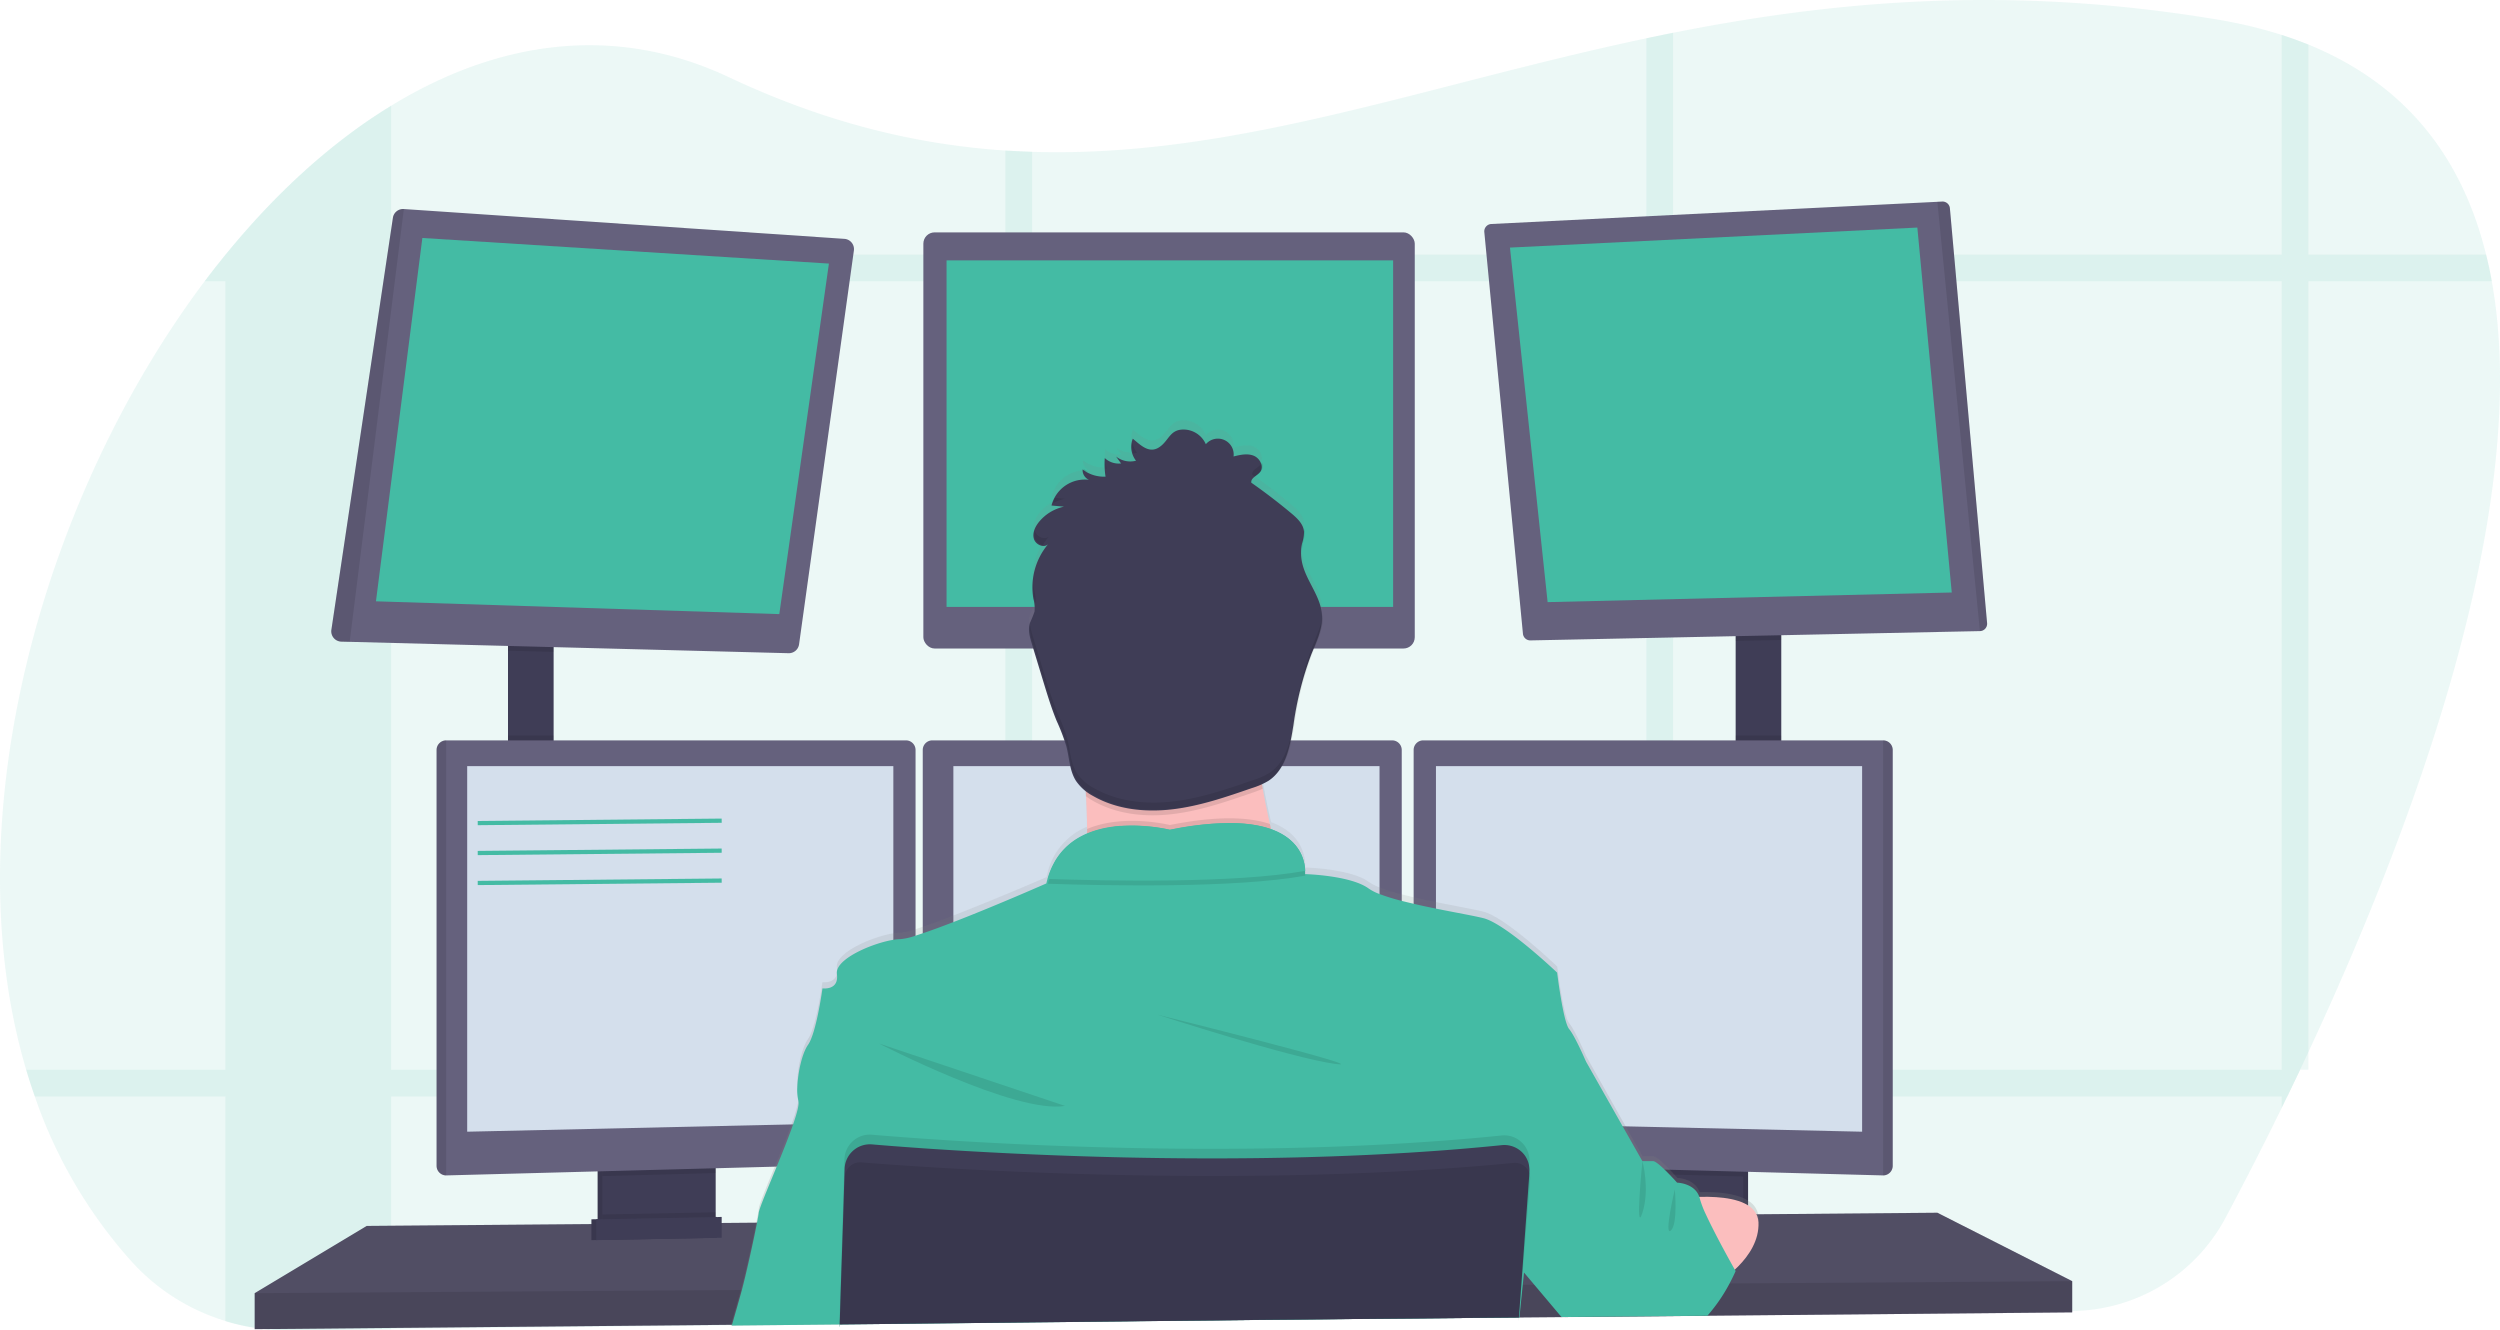 <svg xmlns="http://www.w3.org/2000/svg" xmlns:xlink="http://www.w3.org/1999/xlink" width="1182.594" height="629.346" viewBox="0 0 1182.594 629.346">
  <defs>
    <linearGradient id="linear-gradient" x1="0.5" y1="1" x2="0.5" y2="-0.001" gradientUnits="objectBoundingBox">
      <stop offset="0" stop-color="gray" stop-opacity="0.251"/>
      <stop offset="0.54" stop-color="gray" stop-opacity="0.122"/>
      <stop offset="1" stop-color="gray" stop-opacity="0.102"/>
    </linearGradient>
  </defs>
  <g id="sup6" transform="translate(-0.012 -0.037)">
    <path id="Path_517" data-name="Path 517" d="M1171.309,670.587q-1.977,4.253-3.941,8.4-3.067,6.44-6.054,12.63c-.88,1.829-1.772,3.622-2.64,5.417-9.767,19.955-18.888,37.6-26.632,52.118a83.153,83.153,0,0,1-72.47,43.952l-172.227,1.879h-1.817l-14.764.158-12.63.136-38.729.421h-1.568l-19.716.216h-.6L676,797.24l-108.472,1.135-12.612.136-78.365.852h-.091l-50.823.546h-.547l-160.7,1.738-48.075.522a100.022,100.022,0,0,1-30.29-4.338,98.113,98.113,0,0,1-44.4-28.109,227.078,227.078,0,0,1-45.8-78.092q-2.193-6.236-4.089-12.63C56.739,560.714,99.4,408.107,176.172,305.983q4.826-6.406,9.813-12.494l.079-.091c23.611-28.983,50.086-53.2,78.285-70.415,49.971-30.563,105.338-39.172,159.8-13.516,46.076,21.715,89.1,31.925,130.8,34.7,4.213.273,8.427.477,12.612.6,95.662,3.009,185.315-31.459,290.6-53.708,4.191-.88,8.393-1.76,12.63-2.59,75.1-14.946,158.421-22.828,257.5-6.258a214.744,214.744,0,0,1,30.391,7.268q6.552,2.112,12.63,4.546c47.292,19.24,73.084,54.787,84.044,99.329q1.556,6.2,2.691,12.612C1277.477,413.109,1220.566,565.091,1171.309,670.587Z" transform="translate(-79.34 -172.91)" fill="#44bba4" opacity="0.1"/>
    <g id="Group_33" data-name="Group 33" transform="translate(12.388 15.519)" opacity="0.1">
      <path id="Path_518" data-name="Path 518" d="M251.605,217V795.786l-48.075.522a100.02,100.02,0,0,1-30.29-4.338V287.415h.079C196.931,258.4,223.4,234.184,251.605,217Z" transform="translate(-78.986 -182.451)" fill="#44bba4"/>
      <path id="Path_519" data-name="Path 519" d="M1246.531,291.584H164.6q4.826-6.406,9.813-12.494V279H1243.834Q1245.4,285.167,1246.531,291.584Z" transform="translate(-80.159 -174.038)" fill="#44bba4"/>
      <path id="Path_520" data-name="Path 520" d="M1042.329,192.06V677.01h-3.941q-3.066,6.44-6.054,12.629c-.88,1.829-1.771,3.622-2.64,5.417V187.47Q1036.258,189.582,1042.329,192.06Z" transform="translate(37.248 -186.46)" fill="#44bba4"/>
      <path id="Path_521" data-name="Path 521" d="M777.718,186.58V793.337l-12.629.136V189.17C769.282,188.284,773.484,187.409,777.718,186.58Z" transform="translate(1.337 -186.58)" fill="#44bba4"/>
      <path id="Path_522" data-name="Path 522" d="M510.726,236.221V789.976l-12.612.136V235.62C502.322,235.893,506.535,236.051,510.726,236.221Z" transform="translate(-34.894 -179.925)" fill="#44bba4"/>
      <path id="Path_523" data-name="Path 523" d="M1165.891,618.52q-3.067,6.44-6.054,12.63H94.339q-2.192-6.236-4.089-12.63Z" transform="translate(-90.25 -127.957)" fill="#44bba4"/>
    </g>
    <rect id="Rectangle_1614" data-name="Rectangle 1614" width="21.579" height="65.486" transform="translate(240.316 301.903)" fill="#3f3d56"/>
    <rect id="Rectangle_1615" data-name="Rectangle 1615" width="21.579" height="69.278" transform="translate(821.044 298.494)" fill="#3f3d56"/>
    <path id="Path_524" data-name="Path 524" d="M965.839,537.519v14.764L793.3,553.872l-1.841.034-65.577.6-1.568.023-19.932.17H703.8L582.289,555.82l-199.451,1.851h-.17l-50.71.477-.546.012L106.1,560.233V543.2l52.981-31.8,106.3-.88,2.272-.012.749-.012,2.272-.034,51.036-.421,2.283-.012.733-.012L327,510l16.365-.136.431-.012,40.374-.34h.33l315.049-2.657,7.711-.057h.773l5.884-.057,42.76-.352,2.272-.034,2.1-.022h1.09l13.3-.1,2.64-.034,3.531-.023,11.074-.1,17.569-.147,2.272-.022,3.96-.022h.733l84.85-.733Z" transform="translate(14.398 68.552)" fill="#65617d"/>
    <path id="Path_525" data-name="Path 525" d="M965.839,537.519v14.764L793.3,553.872l-1.841.034-65.577.6-1.568.023-19.932.17H703.8L582.289,555.82l-199.451,1.851h-.17l-50.71.477-.546.012L106.1,560.233V543.2l52.981-31.8,106.3-.88,2.272-.012.749-.012,2.272-.034,51.036-.421,2.283-.012.733-.012L327,510l16.365-.136.431-.012,40.374-.34h.33l315.049-2.657,7.711-.057h.773l5.884-.057,42.76-.352,2.272-.034,2.1-.022h1.09l13.3-.1,2.64-.034,3.531-.023,11.074-.1,17.569-.147,2.272-.022,3.96-.022h.733l84.85-.733Z" transform="translate(14.398 68.552)" opacity="0.2"/>
    <path id="Path_526" data-name="Path 526" d="M381.843,656.57v27.813a6.962,6.962,0,0,1-3.974,6.292,6.815,6.815,0,0,1-2.839.682l-39.636.84a6.816,6.816,0,0,1-3.067-.647,6.95,6.95,0,0,1-4.055-6.327V656.57Z" transform="translate(-45.557 -107.274)" fill="#3f3d56"/>
    <path id="Path_527" data-name="Path 527" d="M381.843,656.57v27.813a6.962,6.962,0,0,1-3.974,6.292,6.815,6.815,0,0,1-2.839.682l-39.636.84a6.816,6.816,0,0,1-3.067-.647,6.95,6.95,0,0,1-4.055-6.327V656.57Z" transform="translate(-45.557 -107.274)" opacity="0.1"/>
    <path id="Path_528" data-name="Path 528" d="M383.843,656.57v27.813a6.962,6.962,0,0,1-3.976,6.291,6.812,6.812,0,0,1-2.839.682l-39.637.84a6.816,6.816,0,0,1-3.066-.647,6.95,6.95,0,0,1-4.055-6.327V656.57Z" transform="translate(-45.287 -107.274)" fill="#3f3d56"/>
    <rect id="Rectangle_1616" data-name="Rectangle 1616" width="53.572" height="35.775" transform="translate(773.343 549.297)" fill="#3f3d56"/>
    <rect id="Rectangle_1617" data-name="Rectangle 1617" width="53.572" height="35.775" transform="translate(773.343 549.297)" opacity="0.1"/>
    <rect id="Rectangle_1618" data-name="Rectangle 1618" width="53.572" height="35.775" transform="translate(771.071 549.297)" fill="#3f3d56"/>
    <path id="Path_529" data-name="Path 529" d="M233.179,265.82v6.507l-21.579-.556V265.82Z" transform="translate(28.716 36.071)" opacity="0.1"/>
    <path id="Path_530" data-name="Path 530" d="M464.546,279.659,438.617,465.911a4.884,4.884,0,0,1-4.963,4.213l-207.614-5.376-3.941-.1a4.884,4.884,0,0,1-4.725-5.53l29.11-194.981a4.884,4.884,0,0,1,5.156-4.122L460,274.117a4.872,4.872,0,0,1,4.546,5.542Z" transform="translate(-60.614 -161.096)" fill="#65617d"/>
    <path id="Path_531" data-name="Path 531" d="M178.553,99.16,156.6,271.028l190.8,6.054,23.465-165.815Z" transform="translate(21.252 13.452)" fill="#44bba4"/>
    <rect id="Rectangle_1619" data-name="Rectangle 1619" width="232.448" height="196.854" rx="5.33" transform="translate(436.796 109.955)" fill="#65617d"/>
    <rect id="Rectangle_1620" data-name="Rectangle 1620" width="211.243" height="163.918" transform="translate(447.766 123.208)" fill="#44bba4"/>
    <path id="Path_532" data-name="Path 532" d="M744.509,262.82v4.3l-21.579.44V262.82Z" transform="translate(98.114 35.664)" opacity="0.1"/>
    <path id="Path_533" data-name="Path 533" d="M935.424,456.366a3.5,3.5,0,0,1-3.407,3.725l-212.607,4.4a3.5,3.5,0,0,1-3.555-3.169L697.582,271.339a3.5,3.5,0,0,1,3.316-3.828l210.994-10.495,2.272-.113a3.487,3.487,0,0,1,3.658,3.179Z" transform="translate(4.563 -161.516)" fill="#65617d"/>
    <path id="Path_534" data-name="Path 534" d="M628.93,104.292l192.7-9.472,16.279,172.629L646.738,272Z" transform="translate(85.355 12.863)" fill="#44bba4"/>
    <path id="Path_535" data-name="Path 535" d="M909.812,456.368a3.5,3.5,0,0,1-3.411,3.725L886.28,257.014l2.272-.113a3.488,3.488,0,0,1,3.658,3.18Z" transform="translate(30.175 -161.517)" opacity="0.1"/>
    <path id="Path_536" data-name="Path 536" d="M251.674,260,226.041,464.748l-3.941-.1a4.884,4.884,0,0,1-4.725-5.53l29.11-194.981a4.884,4.884,0,0,1,5.19-4.13Z" transform="translate(-60.614 -161.097)" opacity="0.1"/>
    <rect id="Rectangle_1621" data-name="Rectangle 1621" width="21.579" height="19.398" transform="translate(240.316 347.989)" opacity="0.1"/>
    <path id="Path_537" data-name="Path 537" d="M304.5,483.65V489.3l-53.572,1.431V483.65Z" transform="translate(34.053 65.635)" opacity="0.1"/>
    <path id="Path_538" data-name="Path 538" d="M487.767,485.806V676.835a4.546,4.546,0,0,1-4.373,4.486l-217.661,5.793h-.057a4.546,4.546,0,0,1-4.486-4.486V485.806a4.546,4.546,0,0,1,4.486-4.486H483.28A4.546,4.546,0,0,1,487.767,485.806Z" transform="translate(-54.662 -131.059)" fill="#65617d"/>
    <path id="Path_539" data-name="Path 539" d="M265.733,481.32V687.112h-.057a4.546,4.546,0,0,1-4.486-4.486V485.806a4.546,4.546,0,0,1,4.486-4.486Z" transform="translate(-54.661 -131.059)" opacity="0.1"/>
    <path id="Path_540" data-name="Path 540" d="M194.6,319.15h201.59V487.52L194.6,492.067Z" transform="translate(26.409 43.309)" fill="#d4dfec"/>
    <rect id="Rectangle_1622" data-name="Rectangle 1622" width="21.579" height="19.784" transform="translate(821.044 347.989)" opacity="0.1"/>
    <path id="Path_541" data-name="Path 541" d="M732.5,483.65v7.28L678.93,489.5V483.65Z" transform="translate(92.141 65.635)" opacity="0.1"/>
    <path id="Path_542" data-name="Path 542" d="M894.773,485.806v196.82a4.546,4.546,0,0,1-4.546,4.486h0L672.52,681.319a4.546,4.546,0,0,1-4.372-4.486V485.806a4.546,4.546,0,0,1,4.486-4.486H890.241a4.546,4.546,0,0,1,4.532,4.486Z" transform="translate(0.57 -131.059)" fill="#65617d"/>
    <path id="Path_543" data-name="Path 543" d="M868.234,485.806v196.82a4.546,4.546,0,0,1-4.546,4.486h0V481.32h0a4.546,4.546,0,0,1,4.546,4.487Z" transform="translate(27.108 -131.059)" opacity="0.1"/>
    <path id="Path_544" data-name="Path 544" d="M799.691,319.15H598.1V487.52l201.591,4.546Z" transform="translate(81.171 43.309)" fill="#d4dfec"/>
    <path id="Path_545" data-name="Path 545" d="M690.267,485.806V676.835a4.546,4.546,0,0,1-4.372,4.486l-217.661,5.793h0a4.546,4.546,0,0,1-4.546-4.487V485.806a4.546,4.546,0,0,1,4.486-4.486H685.781A4.546,4.546,0,0,1,690.267,485.806Z" transform="translate(-27.18 -131.059)" fill="#65617d"/>
    <path id="Path_546" data-name="Path 546" d="M397.1,319.15H598.691V487.52L397.1,492.067Z" transform="translate(53.892 43.309)" fill="#d4dfec"/>
    <path id="Path_547" data-name="Path 547" d="M965.839,533.65v14.764L793.3,550l-1.841.034-65.577.6-1.568.023-19.932.17H703.8l-121.5,1.125-199.451,1.851h-.17l-50.71.477-.546.012L106.1,556.364V539.328l229.995-1.511h.546l46.553-.318h.216l321.5-2.124h.33l.194-.012h.534l5.439-.034h1.659l84.6-.568,5-.023,1.113-.012Z" transform="translate(14.398 72.421)" opacity="0.1"/>
    <circle id="Ellipse_43" data-name="Ellipse 43" cx="58.297" cy="58.297" r="58.297" transform="translate(495.091 250.795)" fill="#fbbebe"/>
    <path id="Path_548" data-name="Path 548" d="M383.74,776.273a1.406,1.406,0,0,1,.113-.4c1.135-4.077,3.157-10.971,4.668-16.48.194-.682.375-1.352.546-1.987,1.669-6.212,4.917-20.76,6.724-29.836.636-3.191,1.135-5.678,1.238-6.928.227-1.92,3.646-10.131,7.519-19.568,2.715-6.633,5.679-13.878,7.848-19.989a69.711,69.711,0,0,0,3.328-11.187,5.792,5.792,0,0,0,0-2.418,16.682,16.682,0,0,1-.545-3.976h0c-.261-7.039,1.841-18.172,5.087-22.839,3.974-5.679,6.814-26.872,6.814-26.872s5.882.852,6.814-4.01A6.983,6.983,0,0,0,434,608.2a8.424,8.424,0,0,0-.1-1.261c-1.01-7.086,16.719-14.627,26.691-16.252a22.325,22.325,0,0,1,3.407-.318,30.948,30.948,0,0,0,7.1-1.635q1.59-.488,3.407-1.135c4.18-1.408,9.176-3.27,14.481-5.315,19.945-7.735,44.089-18.172,44.089-18.172.17-.807.364-1.578.579-2.346a31.471,31.471,0,0,1,18.569-21.5h0v-2.272c0-3.919-.17-7.95-.34-11.97,0-.783-.067-1.568-.113-2.346v-1.283c0-.795-.079-1.59-.125-2.374l-.2-.158a18.634,18.634,0,0,1-4.429-4.771,17.328,17.328,0,0,1-1.613-3.407c-1.42-3.85-1.75-8.144-2.7-12.209l-.2-.84a95.4,95.4,0,0,0-4.546-12.015c-2.511-6.16-4.441-12.494-6.36-18.91q-1.749-5.827-3.531-11.675l-1.8-5.951c-.34-1.135-.682-2.272-.943-3.407h0a15.052,15.052,0,0,1-.293-1.59h0a11.358,11.358,0,0,1,.273-5.236,36.463,36.463,0,0,1,1.5-3.407,8.93,8.93,0,0,0,.568-1.568h0a3.415,3.415,0,0,0,.091-.364,6.421,6.421,0,0,0,.125-1.226,20.974,20.974,0,0,0-.587-4.417.079.079,0,0,1,0-.057,2.917,2.917,0,0,0-.057-.307,28.93,28.93,0,0,1-.409-3.407,32.313,32.313,0,0,1,3.941-17.684l.216-.409a28.62,28.62,0,0,1,2.09-3.158h0a15.982,15.982,0,0,1,1.135-1.386c-1.59,1.522-4.2.852-5.678-.783a4.108,4.108,0,0,1-.625-.852,3.586,3.586,0,0,1-.408-.943c-.795-2.786.587-5.747,2.408-8.007a21,21,0,0,1,6.519-5.338h0a4.405,4.405,0,0,1,.455-.239,19.447,19.447,0,0,1,3-1.2h0a17.117,17.117,0,0,1,1.851-.5l-4.213-.386-1.7-.158a16.456,16.456,0,0,1,14.764-12.391H551.5a13.334,13.334,0,0,1,1.783.147,5.043,5.043,0,0,1-3.009-4.917,16.367,16.367,0,0,0,10.437,3.476h.431a34.1,34.1,0,0,1-.386-3.713h0a37.672,37.672,0,0,1,0-5.065,9.585,9.585,0,0,0,7.7,2.566l-2.363-3.294a10.778,10.778,0,0,0,7.45,2.329l.546-.057a7.963,7.963,0,0,0,1.352-.261h.1c-.216-.273-.409-.556-.6-.852l-.069-.136a10.986,10.986,0,0,1-1.135-2.374,7.5,7.5,0,0,1-.273-.988h0a9.937,9.937,0,0,1,.512-6.19c3.666,3.067,7.689,7.258,12.492,4.089s4.963-8.984,12.494-8.393a11.586,11.586,0,0,1,9.541,6.956,7.666,7.666,0,0,1,8.711-1.987,7.773,7.773,0,0,1,4.4,7.826c3.124-.783,6.485-1.556,9.483-.375s4.929,5.008,3.226,7.564a1.633,1.633,0,0,1-.158.227c-1.4,1.805-4.486,2.794-4.156,5.066l.477.34,1.483,1.063q8.688,6.269,16.922,13.174c2.817,2.363,5.815,5.2,6.013,8.893a9.816,9.816,0,0,1-.273,2.691h0c-.182.88-.431,1.772-.625,2.657a22.157,22.157,0,0,0-.386,6.871h0c.079.67.182,1.329.306,2,1.738,8.779,8.757,16.025,9.449,24.986v.637a20.194,20.194,0,0,1-.079,2.873c-.522,5.451-3.043,10.687-5.087,15.9-.125.318-.249.637-.364.955a158.214,158.214,0,0,0-7.95,31.983,113.889,113.889,0,0,1-2.272,11.46,30.356,30.356,0,0,1-5.781,11.845,18.423,18.423,0,0,1-3.813,3.407,21.206,21.206,0,0,1-3.009,1.6v.067c.125.692.227,1.386.352,2.078.067.364.125.733.194,1.135h0a.157.157,0,0,0,0,.069c.955,5.372,2.044,10.629,3.191,15.628l.579,2.493c14.311,5.168,16,15.752,16.1,19.807a10.953,10.953,0,0,1,0,1.623s21.579.568,30.1,6.815a23.088,23.088,0,0,0,5.123,2.612,94.234,94.234,0,0,0,10.505,3.282c1.829.477,3.737.943,5.678,1.4,3.407.783,7.019,1.544,10.5,2.272,9.3,1.874,18.058,3.407,22.5,4.546,10.6,2.681,34.832,25.917,34.832,25.917s2.839,23.441,5.678,26.86,7.95,15.434,7.95,15.434l18.785,33.4,7.95,14.048h5.111A8.688,8.688,0,0,1,823.8,698.5c1.352,1.2,2.851,2.7,4.168,4.065l2.181,2.329,1.363,1.511s8.257.2,10.495,6.734c6.724-.194,14.981.249,20.76,2.839a16.072,16.072,0,0,1,2.272,1.226,9.858,9.858,0,0,1,4.693,6.428,9.476,9.476,0,0,1,.2,1.635c0,.647,0,1.295,0,1.931-.409,8.6-6.013,15.752-11.146,20.568l.364.647s-.17.409-.5,1.135c-.091.216-.2.455-.33.733h0c-.67,1.431-1.738,3.577-3.134,6.088a71.911,71.911,0,0,1-10.869,14.959l-.328.34-65.577.6-.194-.227L765.5,756.873l-6.325-7.541-.194-.239L758.8,750.9l-.613,6.013L756.71,771.46l-.079.733v.194l-.17,1.681.125-1.681h-.33l-121.521,1.135-199.451,2.2v.955h-.158v-.955l-50.823.546Z" transform="translate(-38.03 -149.157)" fill="url(#linear-gradient)"/>
    <path id="Path_549" data-name="Path 549" d="M630.242,565s-113,13.629-102.219,0c3.907-4.929,4.986-19.534,4.771-36.172-.069-5.054-.249-10.289-.512-15.5-1.25-24.986-4.253-49.4-4.253-49.4s98.807-46.564,87.45-9.654c-4.546,14.912-3.055,35.854.4,55.513,1.011,5.736,2.181,11.357,3.407,16.7A391.408,391.408,0,0,0,630.243,565Z" transform="translate(-18.547 -136.661)" fill="#fbbebe"/>
    <path id="Path_550" data-name="Path 550" d="M630.242,555s-113,13.629-102.219,0c3.907-4.929,4.986-19.534,4.771-36.172,17.229-7.359,39.148-1.874,39.148-1.874,23.078-4.6,37.877-3.7,47.337-.477A391.416,391.416,0,0,0,630.24,555Z" transform="translate(-18.547 -126.654)" opacity="0.1"/>
    <path id="Path_551" data-name="Path 551" d="M435.184,753.9v-.955l199.451-2.169,121.521-1.135h.34l-.125,1.681.17-1.681h.216v-.192l1.556-15.276.587-5.781.182-1.805.158-1.511,7.019-23.408,7.019-23.372,5.906-19.683,9.018-30.073s-5.111-11.925-7.95-15.333-5.678-26.691-5.678-26.691-24.236-23.089-34.832-25.747c-4.441-1.135-13.208-2.64-22.522-4.546-3.486-.7-7.064-1.453-10.5-2.272-1.942-.44-3.85-.909-5.679-1.374a99.844,99.844,0,0,1-10.505-3.249,23.5,23.5,0,0,1-5.111-2.6c-8.348-6.121-29.268-6.814-30.075-6.814h0a.477.477,0,0,1,0-.079v-.1a11.594,11.594,0,0,0,0-1.431,9.11,9.11,0,0,0-.1-1.59,1.435,1.435,0,0,0-.079-.568c-.057-.409-.125-.84-.227-1.295a5.629,5.629,0,0,0-.136-.6,19.548,19.548,0,0,0-1.42-3.96c-.079-.182-.182-.375-.273-.557a20.735,20.735,0,0,0-1.932-2.987c-.147-.194-.306-.4-.477-.587a22.236,22.236,0,0,0-3.084-3c-.307-.239-.625-.488-.955-.716a5.3,5.3,0,0,0-.579-.409l-1.01-.659-.943-.546c-.829-.455-1.7-.9-2.657-1.32-.293-.136-.613-.261-.931-.386s-.818-.318-1.238-.477h-.067l-.852-.34c-.647-.216-1.307-.409-2-.6l-1.056-.273-1.135-.261-1.135-.239c-1.135-.227-2.346-.431-3.622-.587l-1.295-.158-1.329-.136-1.374-.113-1.953-.113-2.272-.079a141.663,141.663,0,0,0-29.829,3.174,82.076,82.076,0,0,0-20.711-1.91h-.988l-1.135.068h-.733l-1.467.136a10.923,10.923,0,0,0-1.477.17c-.488.067-1,.125-1.487.2l-.749.125c-.733.125-1.487.261-2.272.419q-.376.069-.749.17c-.988.216-1.975.477-2.952.773-.488.136-.977.293-1.467.466-.249.068-.488.158-.733.249l-.733.261-.716.284-.852.34c-.431.182-.852.375-1.271.579-.239.1-.477.216-.7.34s-.466.227-.682.352a31.516,31.516,0,0,0-7.053,4.975l-.579.556-.568.579c-.194.194-.375.4-.556.6a27.047,27.047,0,0,0-2.066,2.555c-.182.239-.352.477-.522.733a30.347,30.347,0,0,0-1.953,3.316c-.147.273-.285.556-.421.829a37.125,37.125,0,0,0-2.272,5.963q-.318,1.135-.579,2.272s-24.043,10.608-43.986,18.285c-5.3,2.044-10.3,3.9-14.481,5.293-1.216.409-2.347.783-3.407,1.135a30.334,30.334,0,0,1-7.1,1.635,22.339,22.339,0,0,0-3.407.318c-9.166,1.489-24.873,7.95-26.587,14.435a4.193,4.193,0,0,0-.113,1.59s0,.079,0,.125c1.135,7.95-6.814,6.814-6.814,6.814s-2.839,21.011-6.815,26.691c-2.873,4.089-4.84,13.208-5.087,20.092h0a22.273,22.273,0,0,0,.5,6.394v.158c.455,1.522-.636,5.679-2.493,11-2.011,5.849-4.941,13.118-7.757,19.977-4.253,10.358-8.245,19.762-8.5,21.828-.1.919-.4,2.566-.807,4.693-1.659,8.653-5.338,25.134-7.155,31.8-1.352,4.975-3.316,11.788-4.668,16.468a1.6,1.6,0,0,1-.113.4l50.914-.5v.955h.193Z" transform="translate(-37.98 -126.384)" fill="#44bba4"/>
    <path id="Path_552" data-name="Path 552" d="M445.44,607.57s64.736,33.5,88.018,29.529Z" transform="translate(-29.655 -113.925)" opacity="0.1"/>
    <path id="Path_553" data-name="Path 553" d="M561.44,595.57s63.032,20.444,84.044,23.283S561.44,595.57,561.44,595.57Z" transform="translate(-13.912 -115.553)" opacity="0.1"/>
    <path id="Path_554" data-name="Path 554" d="M637.549,540.348c-32.936,6.064-94.946,4.759-121.749,3.839,9.826-35.207,57.729-23.237,57.729-23.237C632.831,509.116,637.367,533.669,637.549,540.348Z" transform="translate(-20.106 -126.112)" opacity="0.1"/>
    <path id="Path_555" data-name="Path 555" d="M637.549,538.348c-32.936,6.064-94.946,4.759-121.749,3.839,9.826-35.207,57.729-23.237,57.729-23.237C632.831,507.116,637.367,531.669,637.549,538.348Z" transform="translate(-20.106 -126.383)" fill="#44bba4"/>
    <path id="Path_556" data-name="Path 556" d="M776.94,672.441s38.8-5.963,39.557,11.074-19.784,28.938-19.784,28.938Z" transform="translate(15.336 -105.258)" fill="#fbbebe"/>
    <path id="Path_557" data-name="Path 557" d="M615.794,509.787a53.4,53.4,0,0,1-5.111,1.975c-12.243,4.225-24.588,8.484-37.479,10.028s-26.417.182-37.661-6.246a32.7,32.7,0,0,1-3.407-2.215c-1.249-24.986-4.253-49.4-4.253-49.4s98.807-46.564,87.45-9.654C610.809,469.181,612.342,490.124,615.794,509.787Z" transform="translate(-18.465 -136.66)" opacity="0.1"/>
    <path id="Path_558" data-name="Path 558" d="M558.571,366.6a10.756,10.756,0,0,1-9.449-1.987l2.362,3.282a9.619,9.619,0,0,1-7.7-2.555,38.705,38.705,0,0,0,.364,8.8,16.49,16.49,0,0,1-10.852-3.407,5.02,5.02,0,0,0,3,4.9,16.286,16.286,0,0,0-17.717,12.164l5.928.546a20.972,20.972,0,0,0-11.857,7.235c-1.817,2.272-3.2,5.178-2.408,7.95s4.634,4.546,6.724,2.566a31.732,31.732,0,0,0-6.928,25.883,16.427,16.427,0,0,1,.522,5.973,50.672,50.672,0,0,1-2.147,5.326c-1.135,3.316-.057,6.916.955,10.222l5.326,17.514c1.932,6.325,3.85,12.664,6.371,18.785a93.235,93.235,0,0,1,4.546,11.936c1.432,5.5,1.487,11.517,4.546,16.32a22.634,22.634,0,0,0,8.154,7.186c11.232,6.428,24.8,7.792,37.661,6.246s25.191-5.8,37.422-10.028a35.213,35.213,0,0,0,7.773-3.407c8.461-5.542,10.347-16.877,11.924-26.86a152.529,152.529,0,0,1,8.28-32.7c2.475-6.236,5.678-12.561,5.133-19.24-.692-8.87-7.711-16.059-9.449-24.785a21.576,21.576,0,0,1,.079-8.824,20.059,20.059,0,0,0,.9-5.338c-.194-3.658-3.191-6.473-6.013-8.824Q622.852,383.817,613.1,377c-.33-2.272,2.76-3.248,4.156-5.042,1.975-2.533-.068-6.553-3.067-7.735s-6.36-.409-9.483.374a7.479,7.479,0,0,0-13.117-5.8,11.586,11.586,0,0,0-9.563-6.9c-7.529-.587-7.677,5.168-12.494,8.336s-8.79-1.01-12.493-4.055a10.539,10.539,0,0,0,1.534,10.429Z" transform="translate(-21.174 -148.631)" fill="#3f3d56"/>
    <path id="Path_559" data-name="Path 559" d="M815.48,715.178s-1.01,2.408-2.873,5.894a78.363,78.363,0,0,1-10.222,14.959l-.307.33h-1.84l-65.577.6h-1.568l-.194-.227-12.719-15.094-4.793-5.69-.194-.239-.409-.477-.227-.273-.293-.352L704.94,703.55l3.407-14.2,5.8-23.918.147-.579,1.135-4.546.807-3.407,2.7-11.108,9.267-38.217,16.468,8.518,17.368,30.67,9.324,16.468h5.111c.965,0,3.18,1.863,5.406,4.01.795.761,1.59,1.568,2.272,2.272,2.021,2.09,3.622,3.885,3.622,3.885s8.28.182,10.505,6.7a7.942,7.942,0,0,1,.284.965,45.788,45.788,0,0,0,2.873,7.45c1.467,3.191,3.306,6.814,5.168,10.438,3.464,6.643,6.985,12.97,8.279,15.264l.158.284Z" transform="translate(5.564 -113.923)" fill="#44bba4"/>
    <path id="Path_560" data-name="Path 560" d="M755.375,658.751l-.113,1.623v.113l-.194,2.612-1.511,21.022-1.829,25.326-.522,7.132-1.135,15.264v.194l-121.521,1.135-199.422,2.157v.955h-.158v-1.272l.512-16.309.977-31.868.84-27.018.079-2.691a11.96,11.96,0,0,1,12.97-11.55c5.36.455,12.319,1.01,20.648,1.6l3.407.249c48.075,3.339,136.922,7.655,226.582,2.272,1.886-.1,3.782-.216,5.679-.352,13.9-.88,27.791-2,41.544-3.407A11.959,11.959,0,0,1,755.382,658.7Z" transform="translate(-31.891 -108.772)" opacity="0.1"/>
    <path id="Path_561" data-name="Path 561" d="M429.08,735.739v-.955l199.451-2.169,121.521-1.135h.34v-.194l1.135-15.264.488-6.814,1.863-25.679,1.466-20.329v-.5a12.066,12.066,0,0,0-.125-2.806.34.34,0,0,0,0-.113,11.8,11.8,0,0,0-2.272-5.269,11.97,11.97,0,0,0-10.706-4.546c-13.753,1.408-27.643,2.533-41.544,3.407-1.9.136-3.794.249-5.678.352-89.653,5.327-178.5,1.01-226.582-2.272l-3.407-.249c-8.324-.587-15.287-1.135-20.648-1.6a11.97,11.97,0,0,0-12.759,9.688,12.492,12.492,0,0,0-.2,1.862l-.773,25.168-1.056,31.88-.5,16.31v1.272Z" transform="translate(-31.876 -108.227)" fill="#3f3d56"/>
    <path id="Path_562" data-name="Path 562" d="M755.7,665.146l-1.4,17.411-2.078,25.958-.522,6.5-1.135,14.548-.067.733v.194h0l-.17,1.681.125-1.681h-.327L628.6,731.621,429.11,733.765v-.318l.556-16.31L430.8,685.27l.733-21.181a7.223,7.223,0,0,1,3.476-5.963A7.1,7.1,0,0,1,439.3,657.1c2.385.194,5.315.419,8.733.67,5.554.409,12.4.88,20.375,1.386,14.764.931,33.291,1.931,54.515,2.748,59.058,2.272,138.786,3.033,214.515-3.6,3.407-.293,6.928-.625,10.369-.955a7.108,7.108,0,0,1,3.952.749,5.876,5.876,0,0,1,.977.613,6.974,6.974,0,0,1,2.272,2.794,4.05,4.05,0,0,1,.283.692A7.133,7.133,0,0,1,755.7,665.146Z" transform="translate(-31.871 -107.207)" opacity="0.1"/>
    <path id="Path_563" data-name="Path 563" d="M383.843,677.87v3.622a6.962,6.962,0,0,1-3.976,6.292l-45.542.88a6.95,6.95,0,0,1-4.055-6.325v-3.412Z" transform="translate(-45.287 -104.383)" opacity="0.1"/>
    <path id="Path_564" data-name="Path 564" d="M305.691,516.746l-59.341,1.135v-9.846l59.341-1.135Z" transform="translate(33.433 68.79)" fill="#3f3d56"/>
    <path id="Path_565" data-name="Path 565" d="M305.691,516.746l-59.341,1.135v-9.846l59.341-1.135Z" transform="translate(33.433 68.79)" opacity="0.1"/>
    <path id="Path_566" data-name="Path 566" d="M307.691,516.746l-59.341,1.135v-9.846l59.341-1.135Z" transform="translate(33.703 68.79)" fill="#3f3d56"/>
    <g id="Group_34" data-name="Group 34" transform="translate(487.263 209.318)" opacity="0.1">
      <path id="Path_567" data-name="Path 567" d="M553.2,362.149a11.072,11.072,0,0,1-2.147-4.929,10.776,10.776,0,0,0,.477,5.224,10.211,10.211,0,0,0,1.67-.295Z" transform="translate(-502.602 -357.22)"/>
      <path id="Path_568" data-name="Path 568" d="M540.279,368.7a39.95,39.95,0,0,1-.419-4.2v4.213Z" transform="translate(-504.102 -356.232)"/>
      <path id="Path_569" data-name="Path 569" d="M621.739,402.71a20.834,20.834,0,0,1,.409-3.009,20.445,20.445,0,0,0,.909-5.326,6.993,6.993,0,0,0-.182-1.2c-.194,1.044-.5,2.09-.733,3.124A21.74,21.74,0,0,0,621.739,402.71Z" transform="translate(-493.001 -352.341)"/>
      <path id="Path_570" data-name="Path 570" d="M600.933,371.358l1.238.9a22.376,22.376,0,0,0,2.918-2.521,4.168,4.168,0,0,0,.431-4.134,3.406,3.406,0,0,1-.431.733C603.693,368.121,600.6,369.11,600.933,371.358Z" transform="translate(-495.818 -356.082)"/>
      <path id="Path_571" data-name="Path 571" d="M518.879,380.29a13.984,13.984,0,0,0-.989,2.59,20.623,20.623,0,0,1,5.679-2.147Z" transform="translate(-507.084 -354.089)"/>
      <path id="Path_572" data-name="Path 572" d="M532.806,369.578a16.843,16.843,0,0,1-2.135-1.4,4.82,4.82,0,0,0,.1,1.341,13.468,13.468,0,0,1,2.033.057Z" transform="translate(-505.351 -355.732)"/>
      <path id="Path_573" data-name="Path 573" d="M646.859,428.33c-.466,5.508-3.033,10.811-5.111,16.037a152.443,152.443,0,0,0-8.279,32.72c-1.578,9.983-3.407,21.318-11.924,26.848a34.072,34.072,0,0,1-7.757,3.407c-12.243,4.237-24.588,8.484-37.479,10.028s-26.417.194-37.661-6.236a22.715,22.715,0,0,1-8.154-7.186c-3.033-4.8-3.089-10.823-4.546-16.32A93.394,93.394,0,0,0,521.4,475.68c-2.509-6.11-4.441-12.494-6.36-18.772q-2.669-8.757-5.326-17.524a32.719,32.719,0,0,1-1.295-5.394,20.356,20.356,0,0,0,1.295,8.8q2.658,8.779,5.327,17.524c1.92,6.325,3.85,12.664,6.36,18.772a93.383,93.383,0,0,1,4.546,11.948c1.431,5.5,1.487,11.517,4.546,16.32a22.713,22.713,0,0,0,8.154,7.186c11.244,6.428,24.8,7.773,37.661,6.234s25.191-5.793,37.479-10.028a34.066,34.066,0,0,0,7.757-3.407c8.46-5.53,10.346-16.865,11.924-26.848a152.439,152.439,0,0,1,8.279-32.72c2.476-6.224,5.679-12.549,5.133-19.24C646.881,428.466,646.859,428.4,646.859,428.33Z" transform="translate(-508.364 -347.569)"/>
      <path id="Path_574" data-name="Path 574" d="M510.75,425.636v-.125a15.9,15.9,0,0,0-.522-5.963,30.212,30.212,0,0,1-.44-3.771,31.062,31.062,0,0,0,.44,7.177C510.414,423.844,510.613,424.742,510.75,425.636Z" transform="translate(-508.191 -349.273)"/>
      <path id="Path_575" data-name="Path 575" d="M514.156,400.8a31.5,31.5,0,0,1,2.964-4.168c-2.078,1.987-5.918.216-6.724-2.544a6.622,6.622,0,0,0,0,3.407,4.986,4.986,0,0,0,3.759,3.306Z" transform="translate(-508.133 -352.216)"/>
    </g>
    <path id="Path_576" data-name="Path 576" d="M763.631,656.57s3.6,13.061,0,24.418S763.631,656.57,763.631,656.57Z" transform="translate(13.312 -107.274)" opacity="0.1"/>
    <path id="Path_577" data-name="Path 577" d="M777.3,668.3s1.511,16.581-1.9,19.523S777.3,668.3,777.3,668.3Z" transform="translate(14.972 -105.683)" opacity="0.1"/>
    <line id="Line_23" data-name="Line 23" y1="1.135" x2="115.4" transform="translate(225.994 388.252)" fill="none" stroke="#44bba4" stroke-miterlimit="10" stroke-width="2"/>
    <line id="Line_24" data-name="Line 24" y1="1.125" x2="115.4" transform="translate(225.994 402.424)" fill="none" stroke="#44bba4" stroke-miterlimit="10" stroke-width="2"/>
    <line id="Line_25" data-name="Line 25" y1="1.135" x2="115.4" transform="translate(225.994 416.587)" fill="none" stroke="#44bba4" stroke-miterlimit="10" stroke-width="2"/>
  </g>
</svg>
